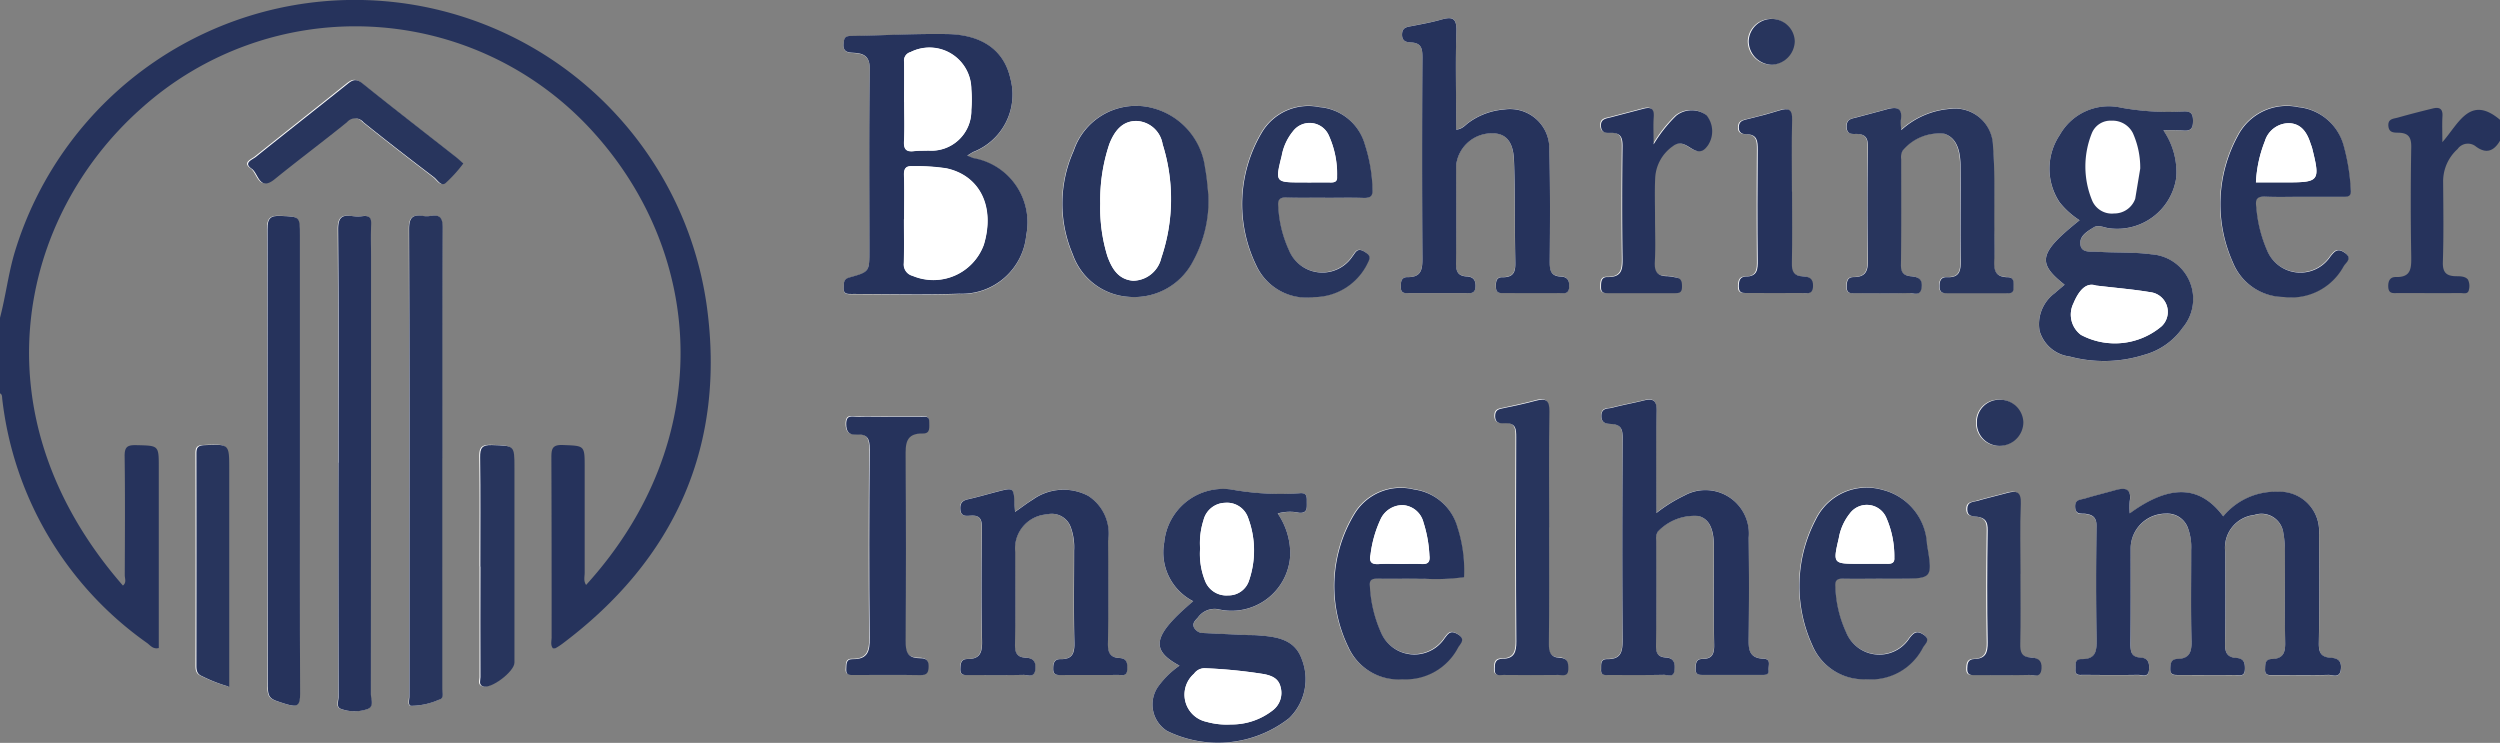 <svg xmlns="http://www.w3.org/2000/svg" width="113.456" height="33.714" viewBox="0 0 113.456 33.714">
  <rect x="0" y="0" width="113.456" height="33.714" fill="#808080" stroke="none"/>
  <g id="Сгруппировать_305" data-name="Сгруппировать 305" transform="translate(-993.272 -7176.792)">
    <path id="Контур_1446" data-name="Контур 1446" d="M1089.928,7200.09a4.112,4.112,0,0,1,0-.544c.088-.57-.207-.623-.65-.5s-.912.236-1.363.375c-.2.06-.485.019-.462.4s.293.274.47.3c.366.051.5.19.5.595q-.047,2.538,0,5.079c.007.525-.008.928-.683.917-.334-.006-.262.268-.275.475-.019.293.19.241.357.241.827,0,1.654.012,2.481,0,.175,0,.458.154.494-.221.033-.314-.024-.547-.393-.566-.4-.019-.445-.259-.441-.6.015-1.438,0-2.875,0-4.312a1.594,1.594,0,0,1,1.605-1.616.987.987,0,0,1,.985.618,2.461,2.461,0,0,1,.163,1.038c0,1.378-.021,2.758.013,4.135.012.492-.1.787-.629.8-.3.008-.327.2-.332.441-.008.308.186.289.389.287.846,0,1.694.006,2.54,0,.185,0,.447.116.456-.266.008-.306-.062-.49-.391-.509-.428-.023-.517-.263-.51-.666.025-1.376.01-2.754.01-4.133a1.492,1.492,0,0,1,1.317-1.688,1.006,1.006,0,0,1,1.32.82,4.606,4.606,0,0,1,.07.88c.006,1.338-.015,2.677.011,4.015.01.468-.045.81-.6.821-.316.008-.3.228-.31.456-.015.32.2.274.391.274.827,0,1.654.012,2.481-.007.206-.006.529.176.569-.28.034-.393-.177-.481-.477-.5-.424-.026-.531-.237-.525-.652.027-1.654.025-3.308.008-4.962a1.785,1.785,0,0,0-1.863-1.916,3.074,3.074,0,0,0-2.483,1.114c-1.053-1.411-2.415-1.468-4.242-.133m-52.76-16.237c.139-.084.2-.128.27-.164a2.794,2.794,0,0,0,1.688-3.328c-.285-1.268-1.261-2-2.882-2.023-1.455-.023-2.911.064-4.367.085-.272,0-.3.116-.323.35-.036.392.213.4.473.418.493.029.726.183.717.778-.042,2.736-.019,5.475-.019,8.213,0,.929.006.95-.894,1.2-.315.088-.254.278-.27.483-.017.264.147.272.341.272,1.633,0,3.27.044,4.9-.013a2.932,2.932,0,0,0,3.039-2.647,2.962,2.962,0,0,0-2.387-3.5c-.074-.021-.145-.057-.289-.116M1046.8,7207a4.123,4.123,0,0,0-1,1,1.419,1.419,0,0,0,.439,1.969,5.234,5.234,0,0,0,5.532-.576,2.459,2.459,0,0,0,.58-2.673c-.319-.92-1.15-1.03-1.979-1.089-.175-.012-.353-.01-.53-.017-.647-.029-1.295-.055-1.941-.09a.47.47,0,0,1-.441-.247c-.095-.2.068-.331.178-.46a.926.926,0,0,1,.907-.374,2.665,2.665,0,0,0,3.28-2.46,3.219,3.219,0,0,0-.567-1.882,1.983,1.983,0,0,1,.972-.035c.374.031.347-.207.347-.452s.042-.475-.349-.432a12.493,12.493,0,0,1-3.1-.175,2.684,2.684,0,0,0-3.021,2.405,2.487,2.487,0,0,0,1.314,2.669c-1.835,1.561-1.968,2.2-.622,2.922m40.168-17.286c-.15.127-.3.247-.441.376a1.747,1.747,0,0,0-.694,1.719,1.623,1.623,0,0,0,1.363,1.161,6.052,6.052,0,0,0,3.377-.074,3.114,3.114,0,0,0,1.749-1.228,2.031,2.031,0,0,0-1.424-3.336c-.814-.11-1.649-.059-2.472-.118-.268-.019-.682.076-.741-.312s.315-.61.606-.795c.209-.129.462.014.692.042a2.706,2.706,0,0,0,3.052-2.306,3.346,3.346,0,0,0-.586-2.137,8.583,8.583,0,0,1,.884.006c.367.044.464-.087.462-.452s-.137-.424-.451-.407a11.989,11.989,0,0,1-2.811-.175,2.549,2.549,0,0,0-2.785,1.239,2.75,2.75,0,0,0,0,3.067,3.666,3.666,0,0,0,.9.8c-1.848,1.481-1.949,1.928-.679,2.928m-27.615-7.038v-.582c0-1.3-.03-2.6.013-3.9.021-.6-.195-.656-.68-.517-.434.123-.88.2-1.323.291-.236.047-.466.051-.462.4,0,.329.235.336.435.35.454.032.489.3.487.675q-.021,4.545,0,9.091c0,.509-.031.889-.668.882-.294,0-.31.207-.313.446,0,.322.2.276.4.278.846,0,1.692,0,2.54,0,.209,0,.435.055.452-.3.014-.308-.117-.446-.4-.46-.416-.019-.494-.245-.49-.621.019-1.476.007-2.951.007-4.428a1.627,1.627,0,0,1,1.589-1.447c.637-.023,1,.335,1.035,1.225.058,1.492.032,2.988.058,4.482.01.441.04.835-.587.825-.3,0-.3.242-.287.472.011.27.2.247.376.247.827,0,1.654,0,2.479,0,.2,0,.447.08.468-.277.017-.295-.087-.462-.376-.474-.453-.017-.512-.27-.508-.663.013-1.692.023-3.386-.021-5.076a1.786,1.786,0,0,0-2.053-1.842,3.131,3.131,0,0,0-1.584.581c-.171.114-.3.312-.589.333m9.082,17.4c0-1.61-.021-3.125.011-4.636.009-.489-.16-.582-.58-.477-.477.117-.962.2-1.435.328-.2.054-.487-.02-.491.365s.274.362.472.377c.418.032.494.236.492.616-.013,3.051-.021,6.1,0,9.153,0,.544-.049.909-.7.9-.328,0-.266.264-.277.477-.014.289.194.239.361.239.827,0,1.654.012,2.481,0,.173,0,.458.157.49-.223.027-.31-.02-.54-.393-.563-.323-.02-.453-.161-.447-.52.025-1.595.01-3.19.013-4.785a.63.63,0,0,1,.061-.4,2.3,2.3,0,0,1,1.856-.715c.475.126.7.565.7,1.415,0,1.475-.013,2.952.012,4.429.007.411-.088.637-.525.641-.31,0-.31.219-.317.452-.008.268.152.274.342.272.886,0,1.772,0,2.658,0,.161,0,.34.01.311-.23-.022-.186.128-.49-.22-.5-.709-.024-.694-.479-.686-1q.033-2.246,0-4.489a1.97,1.97,0,0,0-2.912-1.92,6.76,6.76,0,0,0-1.281.8m-55.094-2.479c0-3.484-.007-6.969.012-10.454,0-.439-.1-.621-.552-.545a1.085,1.085,0,0,1-.351,0c-.481-.08-.622.095-.62.595.019,5.532.011,11.066.011,16.6,0,1.536,0,3.072,0,4.606,0,.149-.08.4.072.43a3.222,3.222,0,0,0,1.253-.27c.268-.064.167-.325.167-.5q.009-5.229,0-10.456m26,2.42c-.016-.193-.029-.29-.031-.387-.019-.7-.042-.723-.743-.542-.437.114-.871.243-1.31.344-.259.059-.42.135-.4.454.017.348.259.316.454.3.478-.036.533.207.527.61-.019,1.692-.03,3.386.006,5.078.011.519-.086.819-.656.819-.3,0-.321.2-.329.443-.01.312.184.287.384.285.827,0,1.654.01,2.481-.007.194,0,.492.157.538-.249.038-.352-.1-.518-.435-.533-.4-.017-.495-.224-.489-.61.027-1.4.011-2.795.011-4.192a1.544,1.544,0,0,1,1.436-1.7.914.914,0,0,1,1.087.59,2.623,2.623,0,0,1,.15,1.042c0,1.4-.021,2.8.012,4.191.011.485-.095.753-.618.746-.291-.006-.34.178-.344.431,0,.3.182.291.388.291.846,0,1.693,0,2.539-.006.171,0,.417.1.432-.235.013-.276.009-.516-.359-.533-.419-.021-.523-.247-.516-.659.027-1.553.019-3.109.008-4.664a2.032,2.032,0,0,0-.909-2.04,2.4,2.4,0,0,0-2.517.179c-.245.154-.477.331-.794.551m40.211-17.324a2.46,2.46,0,0,1-.019-.451c.09-.587-.218-.614-.656-.49-.454.127-.912.243-1.367.365-.228.061-.446.089-.437.433s.272.31.451.314c.45.01.519.232.513.633-.023,1.673-.027,3.348,0,5.019.01.5-.048.844-.646.844-.291,0-.318.209-.316.454,0,.314.207.278.4.278.806,0,1.614.013,2.42-.008.207,0,.534.179.58-.27.042-.4-.2-.463-.489-.49-.328-.03-.458-.169-.452-.527.021-1.595.008-3.188.011-4.783a.623.623,0,0,1,.067-.4,2.163,2.163,0,0,1,1.884-.764c.49.152.739.633.741,1.469,0,1.416-.011,2.835.008,4.251.007.464-.017.821-.62.791-.27-.014-.346.161-.34.427.006.295.169.3.384.3.865,0,1.732,0,2.6,0,.171,0,.376.044.378-.236,0-.215.048-.486-.264-.49-.645-.006-.628-.418-.607-.877.021-.431.008-.865,0-1.3-.011-1.259.038-2.523-.063-3.774a1.723,1.723,0,0,0-1.954-1.688,3.714,3.714,0,0,0-2.213.964m-70.916,15.1q0,5.317,0,10.634c0,.181-.118.455.1.534a1.757,1.757,0,0,0,1.215.012c.311-.116.152-.453.152-.685q.01-9.923.007-19.849c0-.492-.017-.985,0-1.475.014-.293-.093-.392-.372-.361a1.878,1.878,0,0,1-.474,0c-.492-.078-.656.072-.65.616.029,3.524.015,7.049.015,10.574m-1.753-.04v-10.281c0-.869,0-.837-.857-.879-.49-.024-.614.111-.614.607q.029,10.219.013,20.442c0,.876.01.846.848,1.108.515.164.624.031.622-.481-.019-3.5-.012-7.011-.012-10.516m41.233-12.125c-.032-.272-.061-.746-.148-1.206a3.223,3.223,0,0,0-2.66-2.783,2.984,2.984,0,0,0-3.3,2,5.856,5.856,0,0,0-.042,4.7,2.88,2.88,0,0,0,2.529,1.927,3,3,0,0,0,2.927-1.61,5.823,5.823,0,0,0,.7-3.024m5.272.133c.589,0,1.18-.016,1.77.007.306.01.422-.078.405-.4a7.277,7.277,0,0,0-.346-2.025,2.337,2.337,0,0,0-2.057-1.7,2.46,2.46,0,0,0-2.635,1.177,6.37,6.37,0,0,0-.242,6,2.52,2.52,0,0,0,2.62,1.445,2.72,2.72,0,0,0,2.448-1.565c.137-.258.077-.35-.159-.494-.331-.205-.405.049-.544.22a1.642,1.642,0,0,1-2.884-.294,5.373,5.373,0,0,1-.479-1.991c-.032-.325.088-.4.392-.4.568.021,1.14.006,1.711.006m25.305,17.294h.709c1.582,0,1.582,0,1.319-1.572a2.659,2.659,0,0,0-2.036-2.462,2.561,2.561,0,0,0-3,1.336,6.488,6.488,0,0,0-.173,5.7,2.528,2.528,0,0,0,2.439,1.562,2.655,2.655,0,0,0,2.588-1.433c.089-.173.371-.357.03-.589-.3-.206-.439-.1-.644.165a1.627,1.627,0,0,1-2.877-.289,5.244,5.244,0,0,1-.482-2.051c-.025-.295.072-.377.353-.369.589.015,1.181,0,1.772,0m19.094-17.331h1.829c.223,0,.373-.019.341-.321a9.147,9.147,0,0,0-.314-1.971,2.37,2.37,0,0,0-2.059-1.774,2.5,2.5,0,0,0-2.745,1.291,6.465,6.465,0,0,0-.234,5.743,2.489,2.489,0,0,0,2.3,1.578,2.7,2.7,0,0,0,2.723-1.382c.1-.171.435-.367.051-.627-.319-.217-.452-.073-.65.18a1.634,1.634,0,0,1-2.878-.306,5.984,5.984,0,0,1-.479-1.933c-.056-.363.022-.5.406-.483.571.024,1.141.005,1.711.005m-40.238,17.331c.118,0,.236,0,.354,0a9.218,9.218,0,0,0,1.808-.069,6.408,6.408,0,0,0-.261-2.146c-.011-.036-.023-.074-.036-.112a2.355,2.355,0,0,0-1.967-1.721,2.461,2.461,0,0,0-2.711,1.116,6.326,6.326,0,0,0-.272,6.042,2.484,2.484,0,0,0,2.441,1.454,2.682,2.682,0,0,0,2.53-1.429c.1-.181.382-.386-.019-.62-.329-.194-.422-.023-.589.194a1.647,1.647,0,0,1-2.888-.276,5.8,5.8,0,0,1-.5-2.108c-.031-.276.095-.331.338-.327.59.011,1.181,0,1.77,0m-24.005-7.35c-.452,0-.9-.009-1.357,0-.221.008-.517-.133-.519.323,0,.373.146.508.473.485.508-.036.6.209.595.669-.021,2.854-.028,5.705,0,8.557.006.6-.085.975-.766.966-.333-.006-.281.243-.3.458-.019.279.16.26.342.26,1,0,2.006-.013,3.01.008.333.006.382-.135.386-.42.006-.331-.221-.348-.426-.352-.559-.008-.622-.321-.62-.8q.031-4.161,0-8.322c-.006-.593-.015-1.089.787-1.076.35.008.28-.3.285-.524.01-.291-.2-.234-.367-.236-.511,0-1.022,0-1.534,0m30.03,5.021c0-1.751-.019-3.5.011-5.255.01-.522-.169-.612-.618-.49-.475.129-.956.228-1.435.333-.217.045-.418.057-.411.376.006.354.285.317.457.314.486-.014.5.254.5.633-.011,3.089-.017,6.178.006,9.267,0,.5-.1.784-.629.789-.34,0-.348.215-.352.476-.006.336.226.256.4.256.827.006,1.654.008,2.481,0,.186,0,.449.111.458-.266.01-.3-.04-.5-.382-.511-.437-.019-.5-.272-.5-.666.023-1.75.01-3.5.01-5.254m4.747-17.384c0-.511-.023-.885.005-1.256s-.146-.441-.458-.359c-.494.131-.99.258-1.483.389-.22.057-.482.057-.454.411.027.338.285.293.479.3.42.006.5.213.5.6-.019,1.675-.023,3.35,0,5.023.008.521.008.939-.682.922-.3-.006-.3.238-.3.468,0,.272.171.264.356.264h2.954c.18,0,.357.013.363-.259.006-.237-.011-.431-.306-.46a3.278,3.278,0,0,0-.35-.053c-.46.01-.6-.209-.576-.66.038-.667.009-1.338.009-2.007,0-.61-.02-1.222.01-1.831a1.867,1.867,0,0,1,.791-1.391c.405-.32.694.041,1.013.176.293.124.447-.028.59-.228a1.153,1.153,0,0,0-.073-1.369,1.13,1.13,0,0,0-1.368.029,6.242,6.242,0,0,0-1.023,1.3m-53.25,19.167q0,2.507,0,5.011c0,.145-.087.344.109.421.363.142,1.435-.67,1.435-1.078v-8.846c0-1.019,0-.991-1.013-1.025-.464-.015-.55.139-.544.563.025,1.65.009,3.3.009,4.954m-11.4,5.447v-9.878c0-1.141,0-1.13-1.123-1.08-.289.011-.365.1-.365.376q.012,4.813,0,9.627c0,.213.028.384.253.476a6.884,6.884,0,0,0,1.233.479m10.622-23.747c-.116-.1-.207-.195-.308-.275-1.424-1.118-2.856-2.223-4.262-3.358-.286-.23-.447-.171-.69.025-1.381,1.107-2.774,2.2-4.154,3.306-.158.127-.584.268-.187.54.3.209.341,1.038,1.033.477,1.085-.878,2.2-1.713,3.288-2.591a.487.487,0,0,1,.744,0c1.055.854,2.129,1.681,3.207,2.506.156.118.319.42.515.27a6.411,6.411,0,0,0,.814-.9m60.308,1.282c0-1.08-.023-2.162.009-3.242.015-.5-.167-.564-.583-.433-.487.15-.981.281-1.476.4-.211.051-.357.1-.363.365s.185.308.341.312c.507.007.522.315.519.705q-.021,2.506,0,5.011c.005.417-.008.74-.544.746-.28,0-.316.213-.316.458,0,.306.192.285.394.285.825,0,1.65,0,2.475,0,.211,0,.477.1.5-.3.019-.371-.194-.445-.46-.456-.411-.018-.513-.217-.5-.6.023-1.08.008-2.162.008-3.243m10.361,17.337c0-1.062-.031-2.125.013-3.186.021-.543-.2-.6-.626-.479-.454.126-.914.23-1.364.363-.189.055-.438.04-.44.369s.248.318.441.342c.383.052.493.228.487.622-.026,1.692-.03,3.384,0,5.076.008.477-.093.747-.6.76-.3.008-.321.209-.329.447-.007.31.19.287.394.287.806,0,1.612.01,2.42-.007.209-.006.523.161.557-.293.03-.4-.2-.483-.485-.5-.42-.021-.488-.24-.479-.614.023-1.063.008-2.126.008-3.189m-.962-5.8a1.077,1.077,0,0,0,1.1-1.06,1.06,1.06,0,0,0-1.061-1.033,1.013,1.013,0,0,0-1.046,1.029,1.025,1.025,0,0,0,1.01,1.064m-9.28-18.362a1.046,1.046,0,0,0-2.091.006,1.081,1.081,0,0,0,1.048,1.062,1.093,1.093,0,0,0,1.043-1.068" fill="#fff"/>
    <path id="Контур_1447" data-name="Контур 1447" d="M993.272,7191.215c.264-1,.38-2.029.682-3.023a16.129,16.129,0,0,1,31.391,2.466c.876,6.33-1.418,11.5-6.557,15.353a2.8,2.8,0,0,1-.3.194c-.028.017-.072.007-.121.011-.124-.15-.061-.333-.061-.5,0-2.719,0-5.435-.011-8.154,0-.4.038-.593.524-.574.985.04.987.008.987,1,0,1.6,0,3.192,0,4.787,0,.184-.061.384.065.563,5.963-6.567,5.38-15.045.254-20.631a14.541,14.541,0,0,0-20.455-.985c-5.5,4.886-7.6,13.859-.82,21.644.177-.135.082-.325.084-.483.007-1.792.019-3.583-.006-5.376-.006-.422.112-.523.521-.513,1.027.025,1.029,0,1.029,1v8.207c-.261.066-.386-.122-.531-.228a15.735,15.735,0,0,1-6.574-11.082c-.011-.093.006-.2-.106-.251Z" fill="#26335c"/>
    <path id="Контур_1448" data-name="Контур 1448" d="M1106.728,7183.178c-.274.471-.625.612-1.095.262a.572.572,0,0,0-.832.118,1.969,1.969,0,0,0-.654,1.462c.009,1.221.028,2.443-.012,3.662-.015.475.158.636.591.646.192,0,.428,0,.548.154a.665.665,0,0,1,.044.452c-.035.229-.24.158-.382.158-.947.006-1.892,0-2.837,0-.211,0-.435.053-.443-.3-.006-.276.1-.434.35-.428.684.017.7-.39.694-.92q-.043-2.481,0-4.964c.009-.449-.118-.652-.569-.665-.2-.008-.446.017-.469-.312s.238-.319.428-.373c.528-.15,1.062-.287,1.6-.418.285-.068.448.012.427.354s-.005.707-.005,1.178c.741-.836,1.25-2.173,2.619-1.013Z" fill="#26335c"/>
    <path id="Контур_1449" data-name="Контур 1449" d="M1089.926,7200.089c1.827-1.332,3.189-1.275,4.242.135a3.079,3.079,0,0,1,2.483-1.116,1.786,1.786,0,0,1,1.863,1.918c.017,1.654.019,3.308-.008,4.96-.006.417.1.626.525.654.3.019.511.107.477.5-.04.459-.363.276-.568.28-.827.021-1.654.009-2.481.007-.192,0-.407.046-.392-.273.009-.228-.006-.449.31-.455.561-.013.614-.353.6-.821-.024-1.338,0-2.679-.011-4.017a4.544,4.544,0,0,0-.07-.88,1,1,0,0,0-1.318-.819,1.493,1.493,0,0,0-1.319,1.688c0,1.378.015,2.756-.01,4.135-.007.4.082.64.51.665.331.019.4.2.391.507-.009.383-.269.265-.456.267-.846.009-1.692,0-2.54,0-.2,0-.4.019-.389-.289.005-.241.032-.433.332-.441.533-.013.641-.306.63-.8-.035-1.378-.012-2.757-.014-4.135a2.5,2.5,0,0,0-.161-1.04.993.993,0,0,0-.987-.618,1.594,1.594,0,0,0-1.6,1.618c0,1.437.008,2.875-.007,4.312,0,.338.044.578.441.6.371.017.426.253.4.564-.038.375-.321.219-.5.223-.825.015-1.652.007-2.479,0-.169,0-.376.05-.357-.241.013-.209-.061-.481.273-.475.675.011.69-.394.683-.918q-.043-2.538,0-5.08c.005-.4-.129-.544-.5-.595-.177-.025-.449.063-.47-.3-.023-.378.264-.334.464-.4.449-.137.907-.247,1.361-.375s.738-.072.65.5a4.056,4.056,0,0,0,0,.542" fill="#26335c"/>
    <path id="Контур_1450" data-name="Контур 1450" d="M1037.168,7183.854c.144.057.215.093.287.114a2.964,2.964,0,0,1,2.389,3.505,2.934,2.934,0,0,1-3.041,2.647c-1.631.057-3.268.011-4.9.013-.194,0-.358-.006-.341-.27.016-.2-.045-.4.27-.483.9-.249.894-.27.894-1.2,0-2.738-.023-5.475.019-8.213.009-.593-.224-.749-.717-.778-.26-.015-.509-.024-.473-.416.021-.236.051-.346.323-.35,1.456-.021,2.912-.108,4.367-.085,1.621.024,2.6.754,2.882,2.022a2.792,2.792,0,0,1-1.688,3.327c-.067.038-.131.08-.27.166m-2.865,2.884c0,.667.015,1.336-.008,2a.532.532,0,0,0,.4.568,2.433,2.433,0,0,0,3.228-1.407c.52-1.72-.173-3.137-1.694-3.469a9.115,9.115,0,0,0-1.525-.1c-.3-.017-.412.085-.4.4.021.665.006,1.334.006,2m0-5.31c0,.589.023,1.181-.008,1.77-.021.367.095.5.46.456.213-.028.432-.015.647-.025a1.81,1.81,0,0,0,1.946-1.847,5.485,5.485,0,0,0,0-.941,1.9,1.9,0,0,0-2.76-1.679.393.393,0,0,0-.289.437c.011.61,0,1.219,0,1.829" fill="#26335c"/>
    <path id="Контур_1451" data-name="Контур 1451" d="M1046.8,7207c-1.346-.723-1.213-1.364.622-2.924a2.486,2.486,0,0,1-1.314-2.668,2.683,2.683,0,0,1,3.021-2.406,12.624,12.624,0,0,0,3.1.176c.389-.045.346.189.348.43s.026.485-.348.454a1.982,1.982,0,0,0-.972.033,3.235,3.235,0,0,1,.569,1.882,2.664,2.664,0,0,1-3.28,2.46.928.928,0,0,0-.908.376c-.111.128-.274.255-.179.458a.471.471,0,0,0,.441.249c.648.033,1.3.061,1.943.09.177.007.353,0,.53.017.827.059,1.66.169,1.979,1.087a2.465,2.465,0,0,1-.58,2.673,5.241,5.241,0,0,1-5.534.578,1.422,1.422,0,0,1-.437-1.971,4.016,4.016,0,0,1,1-.994m2.335,2.669a3.027,3.027,0,0,0,1.9-.647.993.993,0,0,0,.348-1.057c-.092-.38-.379-.5-.734-.578a22.584,22.584,0,0,0-2.69-.27.586.586,0,0,0-.5.248,1.259,1.259,0,0,0,.561,2.182,3.366,3.366,0,0,0,1.114.122m-1.4-7.989a3.3,3.3,0,0,0,.235,1.5,1.032,1.032,0,0,0,1.038.633.972.972,0,0,0,.947-.676,4.208,4.208,0,0,0-.036-2.825,1.013,1.013,0,0,0-1.051-.7,1.036,1.036,0,0,0-.981.793,3.415,3.415,0,0,0-.152,1.279" fill="#28355d"/>
    <path id="Контур_1452" data-name="Контур 1452" d="M1086.97,7189.714c-1.27-1-1.169-1.446.679-2.927a3.693,3.693,0,0,1-.9-.805,2.748,2.748,0,0,1,0-3.066,2.548,2.548,0,0,1,2.785-1.238,12.056,12.056,0,0,0,2.813.173c.312-.015.445.052.449.409s-.093.494-.462.453a8.275,8.275,0,0,0-.882-.006,3.342,3.342,0,0,1,.584,2.137,2.707,2.707,0,0,1-3.052,2.306c-.23-.029-.482-.171-.69-.042-.292.182-.669.391-.608.795.059.385.475.292.741.311.824.059,1.658.008,2.474.118a2.031,2.031,0,0,1,1.424,3.337,3.135,3.135,0,0,1-1.751,1.228,6.045,6.045,0,0,1-3.375.074,1.628,1.628,0,0,1-1.365-1.162,1.75,1.75,0,0,1,.694-1.718c.143-.13.291-.249.441-.377m1.417.036c-.462-.159-.789.265-1.017.812a1.15,1.15,0,0,0,.34,1.428,3.283,3.283,0,0,0,3.665-.394.9.9,0,0,0-.532-1.545c-.732-.124-1.477-.185-2.456-.3m2.015-5.311a3.839,3.839,0,0,0-.335-1.61,1.032,1.032,0,0,0-.969-.561.91.91,0,0,0-.894.572,4.041,4.041,0,0,0,.013,3.045.969.969,0,0,0,1,.594,1.006,1.006,0,0,0,.957-.664" fill="#28355d"/>
    <path id="Контур_1453" data-name="Контур 1453" d="M1059.357,7182.675c.291-.02.418-.218.588-.332a3.137,3.137,0,0,1,1.585-.58,1.785,1.785,0,0,1,2.053,1.84c.044,1.692.034,3.384.019,5.076,0,.394.057.648.51.665.289.012.391.179.374.472-.019.357-.266.276-.466.277-.827.006-1.654,0-2.479,0-.178,0-.365.025-.378-.245-.009-.23-.009-.479.289-.473.626.011.595-.382.587-.825-.028-1.495,0-2.989-.058-4.483-.035-.888-.4-1.247-1.037-1.224a1.625,1.625,0,0,0-1.587,1.448c0,1.476.012,2.951-.007,4.428-.006.376.074.6.49.62.276.013.409.154.394.46-.016.35-.244.294-.453.294q-1.269,0-2.538,0c-.194,0-.4.044-.4-.277,0-.24.019-.451.312-.447.638.008.672-.371.669-.882q-.028-4.545,0-9.091c0-.378-.035-.643-.487-.675-.2-.013-.433-.021-.437-.35,0-.349.228-.353.464-.4.443-.087.889-.167,1.321-.291.487-.138.7-.076.682.517-.043,1.3-.013,2.6-.013,3.9Z" fill="#26335c"/>
    <path id="Контур_1454" data-name="Контур 1454" d="M1068.437,7200.08a6.756,6.756,0,0,1,1.281-.8,1.97,1.97,0,0,1,2.912,1.92q.031,2.244,0,4.488c-.008.525-.023.977.684,1,.35.013.2.317.22.506.029.237-.15.228-.309.228q-1.329,0-2.658,0c-.192,0-.352-.006-.342-.274.007-.234.005-.449.315-.452.439,0,.533-.231.525-.641-.025-1.477-.008-2.953-.01-4.43,0-.849-.222-1.287-.7-1.414a2.29,2.29,0,0,0-1.854.715.616.616,0,0,0-.062.4c0,1.595.011,3.19-.014,4.785,0,.359.124.5.447.521.373.023.422.253.394.563-.033.38-.318.218-.491.222-.825.017-1.652.01-2.479.008-.169,0-.376.047-.363-.242.011-.211-.051-.481.278-.477.65.008.7-.357.7-.9-.025-3.051-.017-6.1,0-9.154,0-.38-.074-.583-.49-.616-.2-.015-.477,0-.474-.374s.3-.314.491-.365c.473-.127.96-.211,1.435-.331.422-.1.59-.009.58.477-.032,1.514-.011,3.027-.011,4.637" fill="#26335c"/>
    <path id="Контур_1455" data-name="Контур 1455" d="M1013.345,7197.6q0,5.227,0,10.454c0,.181.1.441-.167.5a3.16,3.16,0,0,1-1.253.27c-.152-.025-.072-.28-.074-.428,0-1.536,0-3.07,0-4.606,0-5.532.008-11.066-.013-16.6,0-.5.139-.674.62-.6a1.045,1.045,0,0,0,.353,0c.447-.076.554.109.552.548-.019,3.485-.012,6.969-.012,10.454" fill="#28355d"/>
    <path id="Контур_1456" data-name="Контур 1456" d="M1039.341,7200.021c.317-.22.549-.4.794-.549a2.4,2.4,0,0,1,2.517-.181,2.032,2.032,0,0,1,.909,2.04c.011,1.555.019,3.11-.008,4.664-.007.412.1.638.516.659.368.017.372.257.359.532-.015.331-.261.234-.432.236-.846.01-1.692,0-2.539.006-.206,0-.392.013-.388-.291,0-.253.053-.437.344-.431.523.007.629-.261.618-.746-.033-1.4-.012-2.794-.012-4.192a2.621,2.621,0,0,0-.15-1.041.914.914,0,0,0-1.087-.59,1.544,1.544,0,0,0-1.436,1.7c0,1.4.016,2.795-.011,4.192-.006.386.087.593.489.61.338.015.473.181.435.532-.046.407-.344.246-.538.249-.827.018-1.654.008-2.481.008-.2,0-.394.027-.384-.285.008-.242.03-.443.329-.443.57,0,.667-.3.656-.819-.036-1.692-.025-3.386-.006-5.078.006-.4-.051-.647-.527-.61-.195.015-.437.047-.454-.3-.017-.319.146-.4.4-.454.439-.1.873-.23,1.31-.342.7-.183.724-.164.743.541,0,.1.015.192.031.386" fill="#26335c"/>
    <path id="Контур_1457" data-name="Контур 1457" d="M1079.552,7182.7a3.7,3.7,0,0,1,2.213-.964,1.721,1.721,0,0,1,1.954,1.686c.1,1.253.05,2.517.063,3.775,0,.434.017.867,0,1.3-.021.458-.04.871.607.876.312,0,.264.276.264.491,0,.279-.209.234-.378.236-.865,0-1.732,0-2.6,0-.213,0-.376-.005-.382-.3-.006-.268.07-.441.34-.428.6.029.627-.327.62-.791-.019-1.416,0-2.834-.008-4.252,0-.837-.251-1.316-.741-1.468a2.158,2.158,0,0,0-1.884.764.624.624,0,0,0-.067.394c0,1.595.01,3.19-.011,4.785-.006.357.124.494.451.525.292.028.532.091.49.49-.046.451-.373.266-.58.272-.806.021-1.614.009-2.422.008-.194,0-.4.036-.4-.28,0-.243.025-.452.316-.452.6,0,.656-.343.646-.844-.029-1.673-.025-3.346,0-5.019.006-.4-.064-.624-.513-.633-.179,0-.441.043-.453-.314s.211-.375.439-.433c.455-.122.911-.24,1.365-.366s.748-.1.656.491a2.7,2.7,0,0,0,.021.451" fill="#28355d"/>
    <path id="Контур_1458" data-name="Контур 1458" d="M1008.634,7197.792c0-3.524.016-7.049-.015-10.574-.005-.545.158-.694.652-.618a1.776,1.776,0,0,0,.472,0c.279-.03.386.069.374.36-.021.492-.006.984-.006,1.477q0,9.924-.007,19.849c0,.232.16.568-.15.684a1.768,1.768,0,0,1-1.217-.011c-.217-.08-.1-.354-.1-.536q-.011-5.316-.006-10.633" fill="#26335c"/>
    <path id="Контур_1459" data-name="Контур 1459" d="M1006.883,7197.751c0,3.5-.009,7.011.01,10.517,0,.513-.1.644-.622.482-.838-.264-.848-.233-.848-1.11q0-10.219-.011-20.442c0-.5.124-.629.612-.606.858.041.859.011.859.878Z" fill="#26335c"/>
    <path id="Контур_1460" data-name="Контур 1460" d="M1048.114,7185.627a5.775,5.775,0,0,1-.7,3.023,3,3,0,0,1-2.927,1.612,2.883,2.883,0,0,1-2.529-1.928,5.849,5.849,0,0,1,.044-4.7,2.98,2.98,0,0,1,3.3-2,3.225,3.225,0,0,1,2.66,2.784c.089.46.116.933.148,1.205m-4.907.411a7.393,7.393,0,0,0,.326,2.389c.2.552.488,1.051,1.163,1.107a1.334,1.334,0,0,0,1.281-1.038,8.286,8.286,0,0,0,.059-5.156,1.251,1.251,0,0,0-1.192-1.055c-.659,0-1,.479-1.222,1.038a7.983,7.983,0,0,0-.415,2.715" fill="#28355d"/>
    <path id="Контур_1461" data-name="Контур 1461" d="M1053.386,7185.761c-.571,0-1.141.013-1.711-.006-.3-.011-.422.069-.392.394a5.373,5.373,0,0,0,.481,1.99,1.641,1.641,0,0,0,2.884.295c.139-.171.211-.426.544-.221.236.145.3.236.159.5a2.717,2.717,0,0,1-2.45,1.564,2.514,2.514,0,0,1-2.618-1.445,6.362,6.362,0,0,1,.242-6,2.46,2.46,0,0,1,2.635-1.177,2.335,2.335,0,0,1,2.055,1.7,7.18,7.18,0,0,1,.346,2.026c.019.316-.1.4-.4.394-.59-.021-1.181-.006-1.772-.006m-.781-.694c.353,0,.707-.006,1.062,0,.187,0,.3-.048.285-.261a4.235,4.235,0,0,0-.382-1.887.948.948,0,0,0-1.618-.173,2.441,2.441,0,0,0-.511,1.112c-.3,1.205-.3,1.207.928,1.207h.236" fill="#28355d"/>
    <path id="Контур_1462" data-name="Контур 1462" d="M1078.693,7203.054c-.591,0-1.183.012-1.774,0-.279-.007-.376.073-.353.369a5.3,5.3,0,0,0,.483,2.052,1.627,1.627,0,0,0,2.876.287c.2-.263.342-.369.644-.164.343.232.061.416-.03.589a2.652,2.652,0,0,1-2.587,1.432,2.523,2.523,0,0,1-2.438-1.561,6.472,6.472,0,0,1,.173-5.7,2.563,2.563,0,0,1,3-1.339,2.663,2.663,0,0,1,2.035,2.464c.264,1.572.264,1.572-1.318,1.572h-.709m-.806-.676v0c.354,0,.707,0,1.061,0,.186,0,.306-.059.291-.267a4.364,4.364,0,0,0-.367-1.83.96.96,0,0,0-1.652-.187,2.459,2.459,0,0,0-.5,1.116c-.272,1.166-.268,1.168.929,1.168Z" fill="#28355d"/>
    <path id="Контур_1463" data-name="Контур 1463" d="M1097.787,7185.722c-.57,0-1.14.019-1.709-.006-.384-.017-.464.122-.408.485a6.027,6.027,0,0,0,.479,1.934,1.636,1.636,0,0,0,2.878.306c.2-.253.331-.4.65-.181.384.259.046.456-.049.627a2.7,2.7,0,0,1-2.725,1.383,2.5,2.5,0,0,1-2.3-1.578,6.467,6.467,0,0,1,.234-5.744,2.5,2.5,0,0,1,2.745-1.292,2.372,2.372,0,0,1,2.059,1.775,9.132,9.132,0,0,1,.314,1.972c.032.3-.118.323-.341.321-.608,0-1.218,0-1.829,0m-2.134-.654h1.37c1.512,0,1.553-.055,1.179-1.557-.019-.074-.052-.146-.076-.222-.154-.477-.407-.879-.956-.907a1.145,1.145,0,0,0-1.111.814,5.825,5.825,0,0,0-.406,1.872" fill="#26335c"/>
    <path id="Контур_1464" data-name="Контур 1464" d="M1057.549,7203.053c-.591,0-1.18.008-1.77,0-.243,0-.369.053-.338.329a5.827,5.827,0,0,0,.5,2.106,1.649,1.649,0,0,0,2.89.276c.167-.217.26-.386.589-.194.4.236.118.439.019.622a2.682,2.682,0,0,1-2.53,1.429,2.487,2.487,0,0,1-2.441-1.456,6.32,6.32,0,0,1,.272-6.039,2.46,2.46,0,0,1,2.711-1.118,2.36,2.36,0,0,1,1.967,1.722c.013.036.023.074.036.112a6.4,6.4,0,0,1,.261,2.145,9.414,9.414,0,0,1-1.808.07c-.118.006-.236,0-.354,0m-.743-.669c.315,0,.631-.015.945,0,.294.019.431-.056.389-.388a5.791,5.791,0,0,0-.27-1.5,1.033,1.033,0,0,0-.931-.783,1.1,1.1,0,0,0-1.027.669,5.3,5.3,0,0,0-.444,1.58c-.073.353.062.448.393.425.314-.022.629-.005.945-.005" fill="#26335c"/>
    <path id="Контур_1465" data-name="Контур 1465" d="M1033.542,7195.705c.512,0,1.023,0,1.535,0,.165,0,.376-.056.366.235-.005.228.067.531-.285.525-.8-.015-.791.481-.787,1.076q.031,4.161,0,8.321c0,.477.059.789.618.8.2,0,.432.02.426.349,0,.287-.053.428-.386.42-1-.019-2.006-.007-3.009-.005-.183,0-.362.019-.343-.261.016-.216-.036-.464.3-.46.683.01.772-.365.766-.964-.032-2.851-.024-5.705,0-8.556,0-.46-.085-.706-.595-.67-.325.023-.475-.112-.473-.484,0-.458.3-.316.519-.323.452-.014.9,0,1.357,0" fill="#26335c"/>
    <path id="Контур_1466" data-name="Контур 1466" d="M1063.574,7200.726c0,1.751.011,3.5-.01,5.254-.006.394.063.647.5.664.342.015.392.216.382.513-.009.376-.272.264-.458.266-.827.01-1.654.008-2.481,0-.177,0-.409.08-.4-.257,0-.262.012-.473.352-.477.527,0,.633-.293.629-.787-.025-3.089-.017-6.178-.006-9.269,0-.379-.015-.645-.5-.634-.172.006-.451.042-.457-.313-.007-.318.194-.329.411-.377.479-.1.96-.2,1.433-.33.451-.122.63-.035.62.49-.03,1.751-.011,3.5-.011,5.255" fill="#28355d"/>
    <path id="Контур_1467" data-name="Контур 1467" d="M1068.319,7183.342a6.366,6.366,0,0,1,1.025-1.3,1.131,1.131,0,0,1,1.368-.026,1.155,1.155,0,0,1,.073,1.369c-.145.2-.3.351-.592.228-.317-.135-.606-.5-1.013-.179a1.869,1.869,0,0,0-.789,1.392c-.032.61-.01,1.222-.01,1.832,0,.669.029,1.341-.009,2.008-.027.45.114.667.574.66a3.163,3.163,0,0,1,.35.053c.3.028.314.22.308.46-.008.272-.183.258-.363.258h-2.954c-.185,0-.358.008-.356-.264,0-.23,0-.475.295-.468.692.016.69-.4.682-.922-.024-1.674-.021-3.347,0-5.022,0-.384-.078-.591-.5-.6-.194,0-.452.044-.479-.295s.232-.353.453-.41c.494-.132.988-.259,1.482-.39.312-.082.487-.021.459.359s-.006.745-.006,1.257" fill="#26335c"/>
    <path id="Контур_1468" data-name="Контур 1468" d="M1015.071,7202.508c0-1.652.014-3.3-.009-4.955-.006-.424.08-.578.544-.562,1.011.034,1.013,0,1.013,1.024q0,4.423,0,8.848c0,.407-1.07,1.219-1.435,1.076-.194-.074-.107-.276-.107-.418q-.008-2.506,0-5.013" fill="#28355d"/>
    <path id="Контур_1469" data-name="Контур 1469" d="M1003.673,7207.955a6.756,6.756,0,0,1-1.234-.479c-.225-.091-.253-.262-.253-.475q.006-4.813,0-9.629c0-.276.078-.363.365-.377,1.124-.047,1.124-.059,1.124,1.08v9.88Z" fill="#28355d"/>
    <path id="Контур_1470" data-name="Контур 1470" d="M1014.3,7184.209a6.342,6.342,0,0,1-.816.9c-.2.15-.359-.152-.513-.272-1.078-.823-2.154-1.65-3.207-2.5a.487.487,0,0,0-.744,0c-1.085.879-2.205,1.713-3.288,2.592-.694.56-.73-.269-1.035-.478-.4-.272.031-.412.189-.54,1.38-1.108,2.773-2.2,4.154-3.306.243-.2.4-.254.688-.024,1.408,1.135,2.84,2.239,4.262,3.357.1.08.194.171.31.276" fill="#28355d"/>
    <path id="Контур_1471" data-name="Контур 1471" d="M1074.6,7185.49c0,1.082.015,2.162-.008,3.243-.009.386.093.586.5.6.268.01.479.086.46.456-.021.4-.287.3-.5.3-.825.007-1.65,0-2.475,0-.2,0-.394.02-.394-.286,0-.247.036-.454.316-.458.536-.007.549-.331.544-.745-.018-1.671-.014-3.34,0-5.011,0-.39-.014-.7-.521-.706-.156,0-.344-.049-.339-.311s.15-.314.362-.365c.5-.118.988-.249,1.475-.4.416-.13.6-.065.583.435-.032,1.08-.009,2.159-.009,3.241" fill="#26335c"/>
    <path id="Контур_1472" data-name="Контур 1472" d="M1084.965,7202.828c0,1.063.015,2.125-.008,3.188-.009.373.059.591.479.614.285.015.515.1.485.5-.034.457-.348.289-.559.293-.806.019-1.612.008-2.42.008-.2,0-.4.024-.392-.285.006-.24.025-.44.329-.447.506-.015.607-.285.6-.761-.032-1.692-.026-3.385,0-5.077.006-.392-.106-.571-.487-.62-.2-.027-.441,0-.441-.344s.251-.314.438-.369c.452-.131.912-.236,1.366-.361.428-.12.647-.067.626.477-.044,1.061-.013,2.125-.013,3.188" fill="#28355d"/>
    <path id="Контур_1473" data-name="Контур 1473" d="M1084,7197.026a1.029,1.029,0,0,1-1.012-1.066,1.015,1.015,0,0,1,1.048-1.027,1.057,1.057,0,0,1,1.061,1.031,1.079,1.079,0,0,1-1.1,1.062" fill="#28355d"/>
    <path id="Контур_1474" data-name="Контур 1474" d="M1074.723,7178.663a1.093,1.093,0,0,1-1.043,1.068,1.081,1.081,0,0,1-1.048-1.062,1.046,1.046,0,0,1,2.091-.006" fill="#28355d"/>
    <path id="Контур_1475" data-name="Контур 1475" d="M1034.3,7186.738c0-.668.015-1.337-.006-2-.009-.314.1-.415.4-.4a9.493,9.493,0,0,1,1.525.1c1.521.332,2.214,1.749,1.694,3.469a2.433,2.433,0,0,1-3.228,1.407.533.533,0,0,1-.4-.569c.023-.665.008-1.334.008-2" fill="#fff"/>
    <path id="Контур_1476" data-name="Контур 1476" d="M1034.3,7181.428c0-.61.007-1.219,0-1.829a.393.393,0,0,1,.289-.437,1.9,1.9,0,0,1,2.76,1.679,5.485,5.485,0,0,1,0,.941,1.81,1.81,0,0,1-1.946,1.847c-.215.01-.434,0-.647.025-.365.048-.481-.089-.46-.456.031-.589.008-1.181.008-1.77" fill="#fff"/>
    <path id="Контур_1477" data-name="Контур 1477" d="M1049.139,7209.67a3.37,3.37,0,0,1-1.114-.12,1.26,1.26,0,0,1-.561-2.184.581.581,0,0,1,.5-.245,22.581,22.581,0,0,1,2.69.268c.355.072.642.2.734.577a.993.993,0,0,1-.346,1.057,3.019,3.019,0,0,1-1.9.647" fill="#fff"/>
    <path id="Контур_1478" data-name="Контур 1478" d="M1047.738,7201.682a3.418,3.418,0,0,1,.152-1.279,1.036,1.036,0,0,1,.981-.793,1.013,1.013,0,0,1,1.051.7,4.208,4.208,0,0,1,.036,2.825.973.973,0,0,1-.949.677,1.036,1.036,0,0,1-1.036-.633,3.307,3.307,0,0,1-.235-1.5" fill="#fff"/>
    <path id="Контур_1479" data-name="Контур 1479" d="M1088.389,7189.75c.979.116,1.722.177,2.456.3a.9.9,0,0,1,.53,1.545,3.279,3.279,0,0,1-3.663.394,1.147,1.147,0,0,1-.342-1.428c.23-.548.555-.972,1.019-.812" fill="#fff"/>
    <path id="Контур_1480" data-name="Контур 1480" d="M1043.207,7186.038a7.983,7.983,0,0,1,.415-2.715c.224-.559.563-1.034,1.222-1.038a1.251,1.251,0,0,1,1.192,1.055,8.286,8.286,0,0,1-.059,5.156,1.334,1.334,0,0,1-1.281,1.038c-.675-.056-.96-.555-1.163-1.107a7.393,7.393,0,0,1-.326-2.389" fill="#fff"/>
    <path id="Контур_1481" data-name="Контур 1481" d="M1052.6,7185.067h-.236c-1.223,0-1.228,0-.928-1.207a2.446,2.446,0,0,1,.511-1.112.948.948,0,0,1,1.618.173,4.239,4.239,0,0,1,.382,1.886c.014.215-.1.266-.285.262-.355-.007-.709,0-1.062,0" fill="#fff"/>
    <path id="Контур_1482" data-name="Контур 1482" d="M1077.887,7202.378h-.236c-1.2,0-1.2,0-.929-1.168a2.459,2.459,0,0,1,.5-1.116.96.96,0,0,1,1.652.187,4.364,4.364,0,0,1,.367,1.83c.015.208-.1.268-.291.267-.354-.006-.707,0-1.061,0Z" fill="#fff"/>
    <path id="Контур_1483" data-name="Контур 1483" d="M1095.653,7185.068a5.825,5.825,0,0,1,.406-1.872,1.145,1.145,0,0,1,1.111-.814c.549.028.8.43.956.907.024.076.057.148.076.222.374,1.5.333,1.557-1.179,1.557Z" fill="#fff"/>
    <path id="Контур_1484" data-name="Контур 1484" d="M1056.806,7202.384c-.316,0-.631-.017-.945.005-.331.023-.466-.072-.393-.425a5.3,5.3,0,0,1,.444-1.58,1.1,1.1,0,0,1,1.027-.669,1.033,1.033,0,0,1,.931.783,5.791,5.791,0,0,1,.27,1.5c.042.332-.095.407-.389.388-.314-.019-.63,0-.945,0" fill="#fff"/>
    <rect id="Прямоугольник_398" data-name="Прямоугольник 398" width="113.456" height="33.714" transform="translate(993.272 7176.792)" fill="none"/>
  </g>
</svg>
